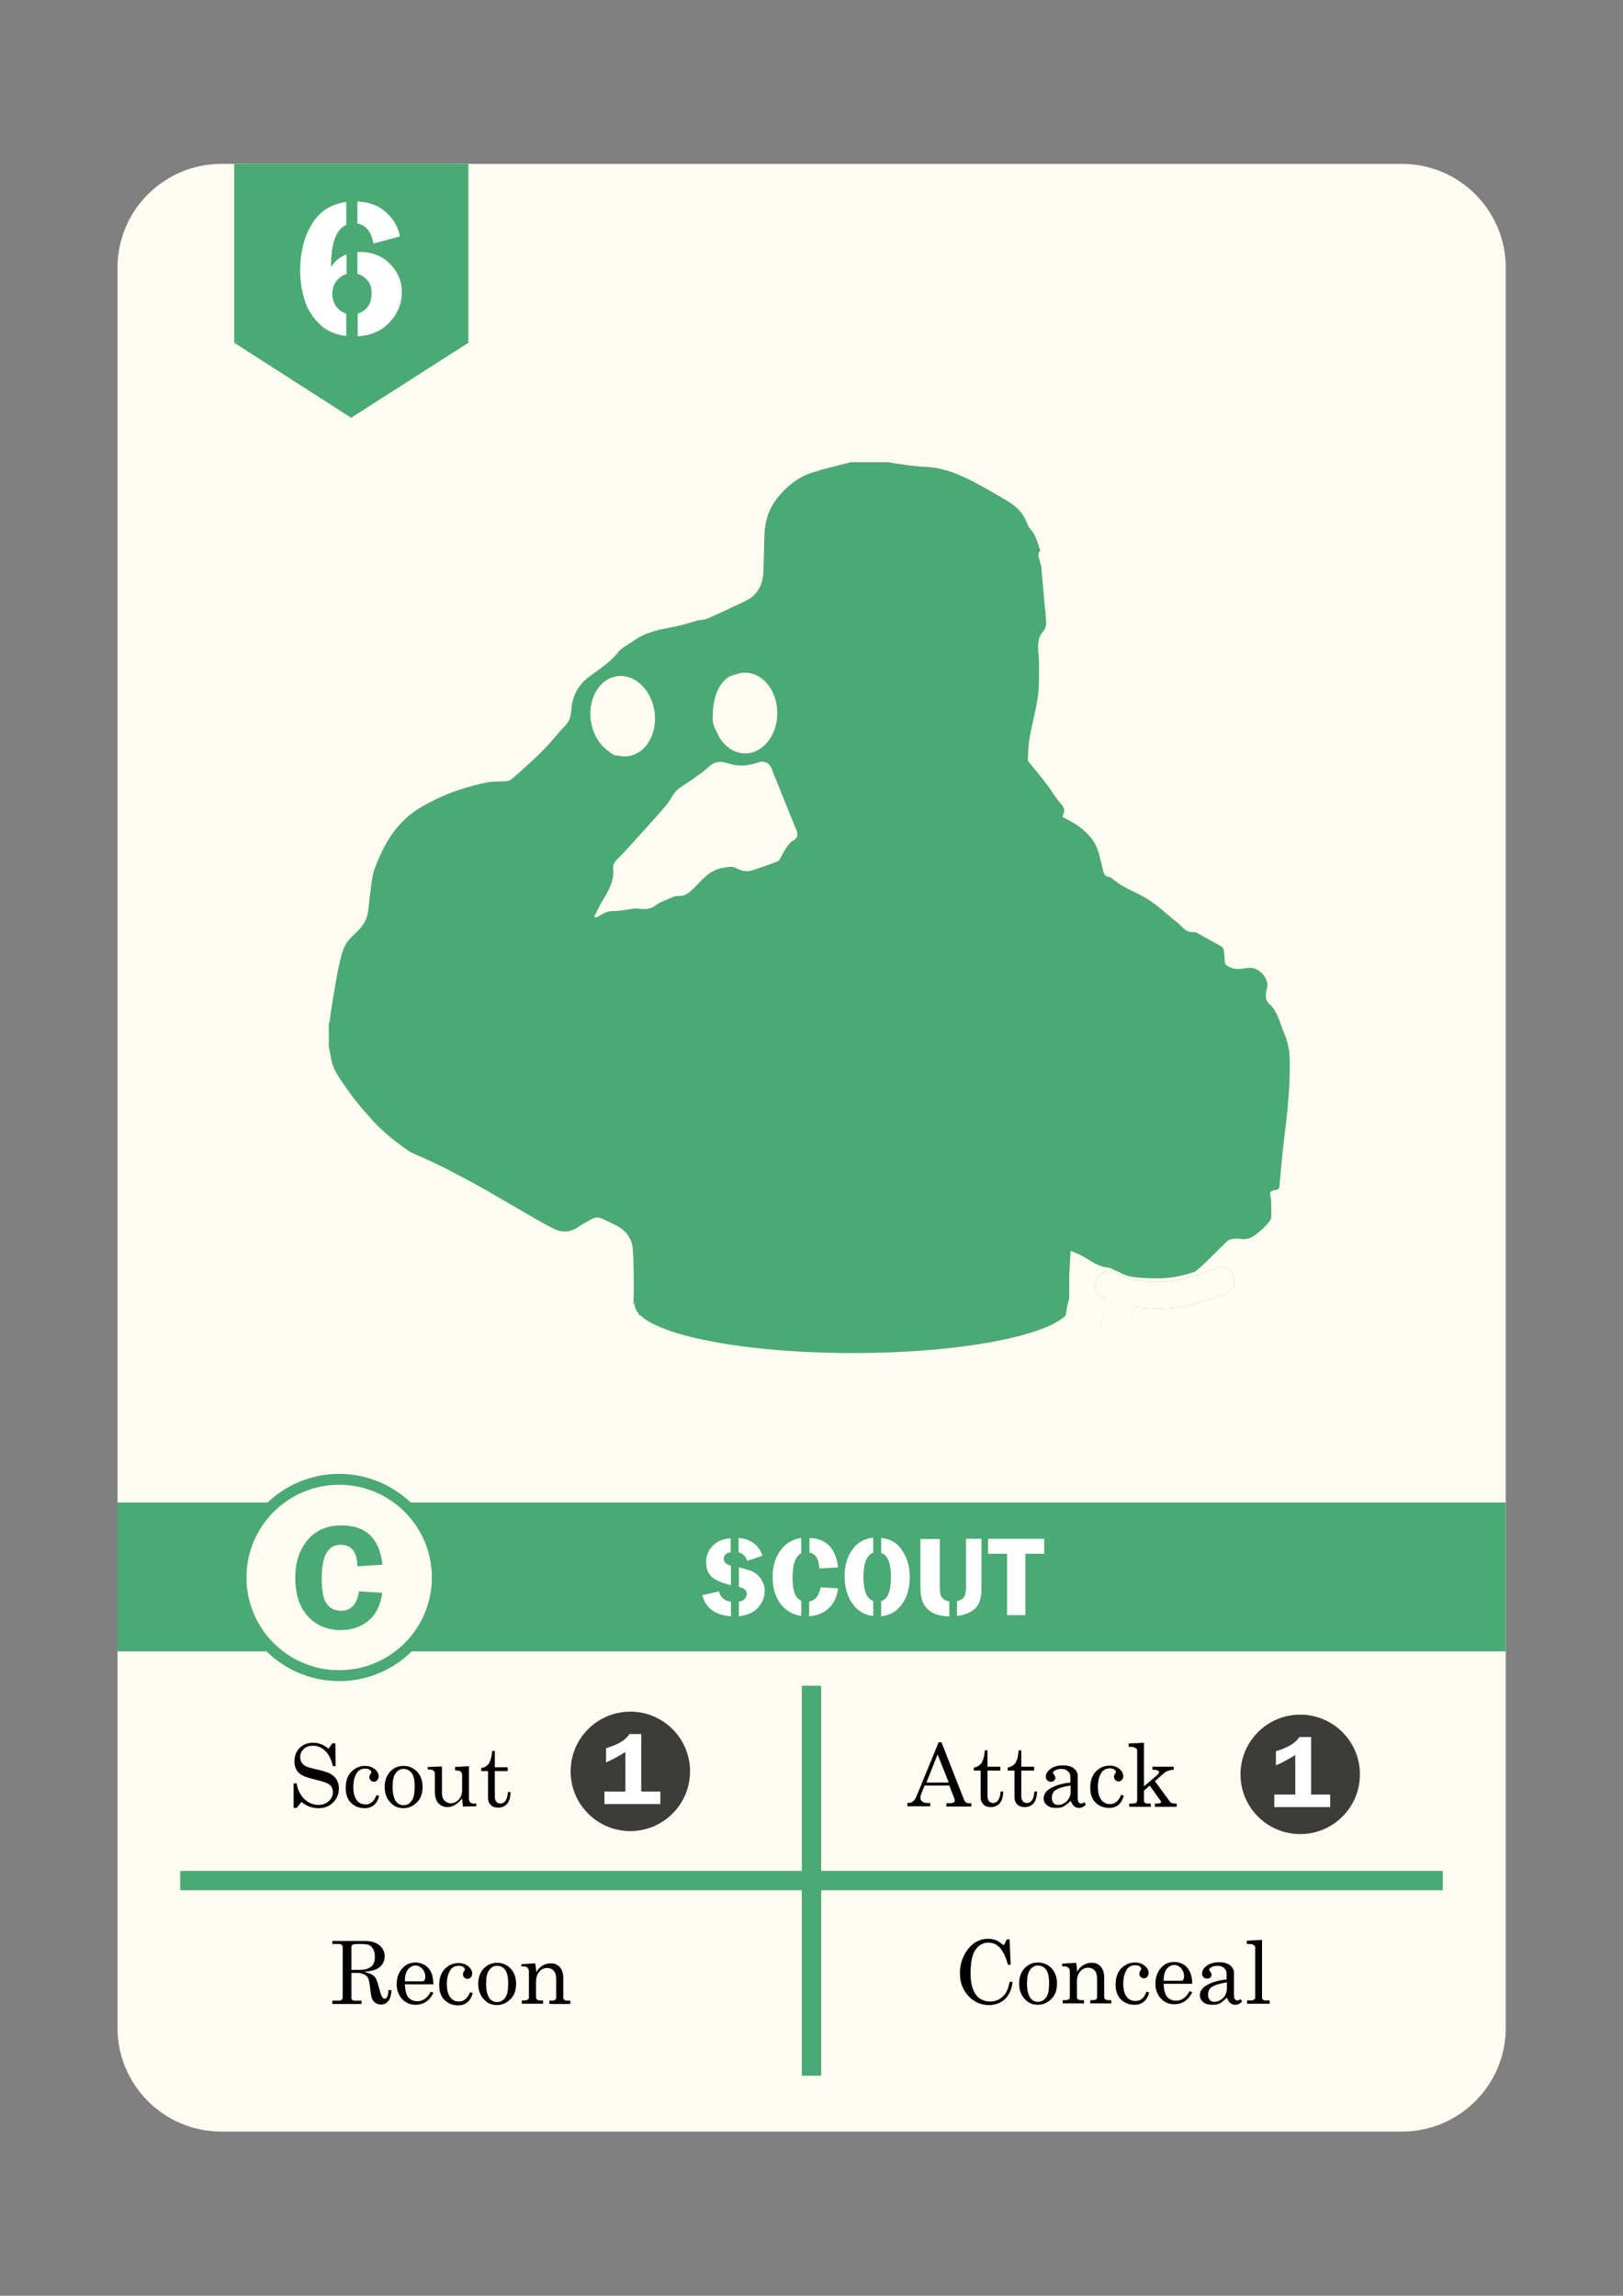 <?xml version="1.0" encoding="utf-8"?>
<!-- Generator: Adobe Illustrator 25.2.1, SVG Export Plug-In . SVG Version: 6.00 Build 0)  -->
<svg version="1.1" id="Слой_1" xmlns="http://www.w3.org/2000/svg" xmlns:xlink="http://www.w3.org/1999/xlink" x="0px" y="0px"
	 viewBox="0 0 595.3 841.9" style="enable-background:new 0 0 595.3 841.9;" xml:space="preserve">
<rect x="0" y="0" width="595.3" height="841.9" fill="#808080" stroke="none"/>
<style type="text/css">
	.st0{fill:#C7C6C6;}
	.st1{fill:#FFFCF2;}
	.st2{fill:#4BA974;}
	.st3{fill:none;}
	.st4{fill:#3C3C3B;}
	.st5{fill:#FFFFFF;}
	.st6{fill:#FFFCF2;stroke:#4BA974;stroke-width:4;stroke-miterlimit:10;}
</style>
<rect x="276" y="581.4" class="st0" width="4.2" height="7.2"/>
<path class="st1" d="M514.2,60.1h-433c-21,0-38.1,17-38.1,38.1v645.4c0,21,17,38.1,38.1,38.1h433c21,0,38.1-17,38.1-38.1V98.2
	C552.3,77.2,535.3,60.1,514.2,60.1z M449.3,474.6c-8.1,2.7-15.1,5.3-23.7,5.3c-3.3,0-6.6-0.2-9.8-0.6c0,0.3,0,0.7-0.1,1v0.1
	c0,0.5-0.1,0.9-0.2,1.4c-0.2,1.4-0.4,2.8-0.8,4.1c-0.2,0.7-0.5,1.3-0.9,1.7c0,0.2,0,0.3-0.1,0.5c-0.2,0.4-0.3,0.8-0.5,1.2
	c-0.4,0.8-1,1.4-1.8,1.8c-0.4,0.2-0.8,0.3-1.2,0.5c-0.7,0.2-1.3,0.2-2,0.1c-0.7,0-1.3-0.2-1.9-0.6c-0.6-0.3-1.1-0.8-1.4-1.3
	c-0.4-0.5-0.7-1-0.9-1.7c0-0.1,0-0.1-0.1-0.2c-0.1-0.5-0.2-1-0.2-1.5c0-0.1,0-0.1,0-0.2c0-0.4,0.1-1,0.2-1.5
	c0.1-0.4,0.3-0.8,0.5-1.1c0-0.1,0-0.1,0-0.2c0.3-1.8,0.5-3.7,1.1-5.6c0,0,0-0.2,0.1-0.2c0-0.5,0.1-0.9,0.2-1.3v-0.1
	c-0.2-0.1-0.4-0.2-0.6-0.2c-6.3-1.5-3.6-11.1,2.7-9.6c2.9,0.7,4.8,2.5,7.9,3c3.2,0.5,6.5,0.6,9.8,0.6c7.8,0,13.9-2.6,21.1-5
	C452.8,463,455.4,472.6,449.3,474.6z"/>
<path class="st1" d="M449.3,474.6c-8.1,2.7-15.1,5.3-23.7,5.3c-3.3,0-6.6-0.2-9.8-0.6c0,0.3,0,0.7-0.1,1v0.1c0,0.5-0.1,0.9-0.2,1.4
	c-0.2,1.4-0.4,2.8-0.8,4.1c-0.2,0.7-0.5,1.3-0.9,1.7c0,0.2,0,0.3-0.1,0.5c-0.2,0.4-0.3,0.8-0.5,1.2c-0.4,0.8-1,1.4-1.8,1.8
	c-0.4,0.2-0.8,0.3-1.2,0.5c-0.7,0.2-1.3,0.2-2,0.1c-0.7,0-1.3-0.2-1.9-0.6c-0.6-0.3-1.1-0.8-1.4-1.3c-0.4-0.5-0.7-1-0.9-1.7
	c0-0.1,0-0.1-0.1-0.2c-0.1-0.5-0.2-1-0.2-1.5c0-0.1,0-0.1,0-0.2c0-0.4,0.1-1,0.2-1.5c0.1-0.4,0.3-0.8,0.5-1.1c0-0.1,0-0.1,0-0.2
	c0.3-1.8,0.5-3.7,1.1-5.6c0,0,0-0.2,0.1-0.2c0-0.5,0.1-0.9,0.2-1.3v-0.1c-0.2-0.1-0.4-0.2-0.6-0.2c-6.3-1.5-3.6-11.1,2.7-9.6
	c2.9,0.7,4.8,2.5,7.9,3c3.2,0.5,6.5,0.6,9.8,0.6c7.8,0,13.9-2.6,21.1-5C452.8,463,455.4,472.6,449.3,474.6z"/>
<path class="st1" d="M414.3,479.2c-1.8-0.2-3.7-0.5-5.5-1.1c-1-0.4-2-1.3-3-1.8v0.1c-0.1,0.4-0.2,0.8-0.2,1.3c0,0.1,0,0.2-0.1,0.2
	c-0.6,1.9-0.8,3.8-1.1,5.6c0,0.1,0,0.1,0,0.2c-0.2,0.3-0.4,0.7-0.5,1.1c-0.1,0.5-0.2,1.1-0.2,1.5c0,0.1,0,0.1,0,0.2
	c0,0.5,0.1,1,0.2,1.5c0,0.1,0,0.1,0.1,0.2c0.2,0.7,0.5,1.2,0.9,1.7c0.3,0.5,0.8,1,1.4,1.3c0.6,0.4,1.2,0.6,1.9,0.6
	c0.7,0.2,1.3,0.1,2-0.1c0.4-0.2,0.8-0.3,1.2-0.5c0.8-0.5,1.3-1.1,1.8-1.8c0.2-0.4,0.3-0.8,0.5-1.2c0-0.2,0-0.3,0.1-0.5
	c0.4-0.5,0.7-1.1,0.9-1.7c0.4-1.4,0.7-2.7,0.8-4.1c0.1-0.5,0.1-0.9,0.2-1.4v-0.1c0.1-0.4,0.1-0.7,0.1-1.1
	C415.3,479.3,414.8,479.2,414.3,479.2z"/>
<rect x="43" y="551" class="st2" width="509.3" height="54.6"/>
<rect x="294.1" y="618.2" class="st2" width="7.1" height="143"/>
<rect x="66.1" y="686.1" class="st2" width="463.1" height="7.1"/>
<polygon class="st2" points="171.8,60.1 171.8,125.7 128.8,153.2 85.9,125.7 85.9,60.1 "/>
<polygon class="st0" points="86.2,125.3 86.8,125.3 86.8,125.7 "/>
<rect x="231.8" y="560.8" class="st3" width="153.5" height="33.1"/>
<polygon class="st3" points="464.5,446.7 460.2,446.7 460.2,446.7 "/>
<g>
	<path d="M120.5,641.3l1.4-2h1.1l0.1,8.4h-1c-0.6-2.6-1.6-4.5-2.9-5.7s-2.7-1.8-4.4-1.8c-1.4,0-2.5,0.4-3.4,1.2s-1.3,1.8-1.3,3
		c0,0.7,0.2,1.4,0.5,1.9s0.8,1,1.5,1.4c0.7,0.3,1.9,0.7,3.7,1.1c2.6,0.6,4.4,1.1,5.4,1.7c1,0.6,1.8,1.3,2.3,2.2s0.8,1.9,0.8,3.1
		c0,2.1-0.7,3.8-2.1,5.2s-3.2,2.1-5.4,2.1c-2.4,0-4.5-0.8-6.2-2.3l-1.8,2.2h-1.1v-9h1.1c0.4,2.5,1.4,4.4,2.9,5.8
		c1.5,1.4,3.2,2.1,5.1,2.1c1.5,0,2.8-0.5,3.8-1.4s1.5-2,1.5-3.3c0-0.7-0.2-1.4-0.5-1.9c-0.4-0.6-0.9-1-1.7-1.4
		c-0.8-0.4-2.3-0.8-4.7-1.4c-2.6-0.6-4.3-1.3-5.2-2c-1.3-1.1-2-2.6-2-4.5c0-2,0.6-3.7,1.9-5s3-1.9,5-1.9c1,0,1.9,0.2,2.8,0.5
		S119.5,640.5,120.5,641.3z"/>
	<path d="M138.1,658.3l1,0.3c-0.8,3-2.6,4.5-5.4,4.5c-2,0-3.7-0.7-5-2s-1.9-3.1-1.9-5.4c0-2.6,0.7-4.6,2.1-6c1.4-1.4,3.1-2.1,5-2.1
		c1.4,0,2.6,0.4,3.6,1.2c0.9,0.8,1.4,1.7,1.4,2.6c0,0.6-0.2,1.1-0.5,1.4c-0.3,0.4-0.8,0.6-1.2,0.6c-0.5,0-0.9-0.2-1.2-0.5
		s-0.5-0.7-0.5-1.2s0.2-0.9,0.5-1.3c0.2-0.2,0.2-0.4,0.2-0.5c0-0.3-0.2-0.6-0.6-0.9c-0.4-0.3-1-0.4-1.7-0.4c-1.3,0-2.2,0.5-2.9,1.4
		c-0.9,1.3-1.4,3.1-1.4,5.3c0,2.1,0.4,3.7,1.2,4.8s1.9,1.6,3.2,1.6C135.9,661.8,137.2,660.6,138.1,658.3z"/>
	<path d="M148,647.6c2,0,3.6,0.7,5,2.1c1.3,1.4,2,3.3,2,5.6c0,1.6-0.3,3-0.9,4.1c-0.6,1.1-1.5,2-2.6,2.7s-2.3,1-3.6,1
		c-1.9,0-3.5-0.7-4.8-2.2c-1.3-1.4-2-3.3-2-5.6s0.7-4.2,2-5.6S146,647.6,148,647.6z M148,648.7c-1.2,0-2.1,0.5-2.9,1.6
		c-0.8,1.1-1.1,2.7-1.1,5s0.4,4,1.1,5.1c0.7,1.1,1.7,1.6,2.9,1.6s2.2-0.5,3-1.6s1.1-2.8,1.1-5.3c0-2.3-0.4-3.9-1.1-4.9
		C150.2,649.2,149.2,648.7,148,648.7z"/>
	<path d="M162.1,647.8v9.7c0,1.2,0.3,2.1,0.9,2.8c0.6,0.6,1.4,1,2.3,1c1.2,0,2.2-0.5,3-1.4s1.2-2.1,1.2-3.5v-5.5
		c0-0.5-0.2-0.9-0.5-1.2c-0.4-0.3-1-0.4-2.1-0.5V648l5.1-0.3v12c0,0.6,0.2,1,0.5,1.3s0.8,0.4,1.3,0.4h0.9v1l-4.9,0.1l-0.3-2.9
		c-0.9,1-1.8,1.8-2.6,2.3c-0.9,0.5-1.8,0.8-2.7,0.8c-1.3,0-2.4-0.4-3.3-1.3c-0.9-0.9-1.4-2.4-1.4-4.5v-6.4c0-0.6-0.2-1-0.7-1.3
		c-0.3-0.2-1-0.3-1.9-0.3V648L162.1,647.8z"/>
	<path d="M180.5,642.1h1v6h4.7v1.4h-4.7v9.4c0,0.8,0.2,1.4,0.6,1.9c0.4,0.4,0.9,0.6,1.5,0.6c0.7,0,1.3-0.3,1.8-1s0.8-1.7,0.9-3.2h1
		c-0.1,1.9-0.5,3.4-1.3,4.3c-0.8,0.9-1.9,1.4-3.2,1.4c-1.2,0-2.2-0.3-2.8-1c-0.7-0.7-1-1.5-1-2.6v-9.8h-2.5v-1.1
		c1.2-0.2,2-0.7,2.7-1.5C179.9,645.8,180.4,644.2,180.5,642.1z"/>
</g>
<g>
	<circle class="st4" cx="231.2" cy="649.6" r="21.9"/>
	<g>
		<path class="st5" d="M222.3,646.3v-5.2c4.4-1.3,7.2-3,8.6-5.2h4.3V657h7v4.6h-20.5V657h7.7v-14.5
			C226.3,644.4,224,645.6,222.3,646.3z"/>
	</g>
</g>
<g>
	<path d="M344.3,638.9h1l8.3,21.1c0.3,0.9,1,1.3,2,1.3h0.7v1.2h-9.2v-1.2h0.7c1,0,1.6-0.1,2-0.3c0.3-0.1,0.4-0.4,0.4-0.7
		c0-0.2,0-0.4-0.1-0.6l-1.9-4.9h-9.1l-1.1,2.8c-0.3,0.8-0.4,1.3-0.4,1.8s0.2,0.9,0.7,1.3c0.5,0.4,1.2,0.5,2.1,0.5h0.8v1.2h-8.4v-1.2
		c0.9,0,1.6-0.2,2.1-0.6c0.5-0.4,1-1.1,1.4-2.2L344.3,638.9z M343.9,643.4l-4.1,10.3h8.2L343.9,643.4z"/>
	<path d="M361.2,641.9h1v6h4.7v1.4h-4.7v9.4c0,0.8,0.2,1.4,0.6,1.9c0.4,0.4,0.9,0.6,1.5,0.6c0.7,0,1.3-0.3,1.8-1s0.8-1.7,0.9-3.2h1
		c-0.1,1.9-0.5,3.4-1.3,4.3c-0.8,0.9-1.9,1.4-3.2,1.4c-1.2,0-2.2-0.3-2.8-1c-0.7-0.7-1-1.5-1-2.6v-9.8h-2.5v-1.1
		c1.2-0.2,2-0.7,2.7-1.5C360.6,645.6,361.1,644,361.2,641.9z"/>
	<path d="M373.6,641.9h1v6h4.7v1.4h-4.7v9.4c0,0.8,0.2,1.4,0.6,1.9c0.4,0.4,0.9,0.6,1.5,0.6c0.7,0,1.3-0.3,1.8-1s0.8-1.7,0.9-3.2h1
		c-0.1,1.9-0.5,3.4-1.3,4.3c-0.8,0.9-1.9,1.4-3.2,1.4c-1.2,0-2.2-0.3-2.8-1c-0.7-0.7-1-1.5-1-2.6v-9.8h-2.5v-1.1
		c1.2-0.2,2-0.7,2.7-1.5C373.1,645.6,373.5,644,373.6,641.9z"/>
	<path d="M397.7,660.9l0.6,0.9c-0.8,0.8-1.6,1.2-2.5,1.2c-0.7,0-1.3-0.2-1.8-0.6s-0.9-1.1-1.3-2c-1,1-1.9,1.7-2.6,2.1
		s-1.7,0.5-2.7,0.5c-1.5,0-2.6-0.3-3.4-1s-1.2-1.5-1.2-2.5c0-1.5,0.9-2.8,2.7-3.8c1.8-1,4.2-1.7,7.1-2v-2.2c0-0.8-0.3-1.5-1-2
		c-0.6-0.6-1.4-0.8-2.4-0.8c-0.9,0-1.7,0.2-2.3,0.6c-0.5,0.3-0.7,0.6-0.7,0.8s0.1,0.4,0.4,0.7c0.3,0.4,0.5,0.8,0.5,1.1
		c0,0.5-0.2,0.9-0.5,1.1c-0.3,0.3-0.7,0.4-1.2,0.4s-1-0.2-1.3-0.5c-0.3-0.4-0.5-0.8-0.5-1.4c0-1,0.6-2,1.7-2.8
		c1.2-0.9,2.7-1.3,4.6-1.3c1.7,0,3.1,0.4,4,1.1c0.9,0.8,1.4,1.7,1.4,2.8v8c0,0.7,0.1,1.2,0.3,1.6c0.2,0.3,0.5,0.5,0.9,0.5
		C396.8,661.4,397.2,661.3,397.7,660.9z M392.6,654.8c-2.6,0.4-4.5,1-5.6,1.8c-0.8,0.6-1.2,1.5-1.2,2.7c0,0.8,0.2,1.4,0.6,1.9
		s1,0.7,1.7,0.7c1.2,0,2.3-0.5,3.2-1.4c0.9-0.9,1.4-2.1,1.4-3.5v-2.2H392.6z"/>
	<path d="M411.2,658.2l1,0.3c-0.8,3-2.6,4.5-5.4,4.5c-2,0-3.7-0.7-5-2s-1.9-3.1-1.9-5.4c0-2.6,0.7-4.6,2.1-6s3.1-2.1,5-2.1
		c1.4,0,2.6,0.4,3.6,1.2c0.9,0.8,1.4,1.7,1.4,2.6c0,0.6-0.2,1.1-0.5,1.4c-0.3,0.4-0.8,0.6-1.2,0.6c-0.5,0-0.9-0.2-1.2-0.5
		c-0.3-0.3-0.5-0.7-0.5-1.2s0.2-0.9,0.5-1.3c0.2-0.2,0.2-0.4,0.2-0.5c0-0.3-0.2-0.6-0.6-0.9c-0.4-0.3-1-0.4-1.7-0.4
		c-1.3,0-2.2,0.5-2.9,1.4c-0.9,1.3-1.4,3.1-1.4,5.3c0,2.1,0.4,3.7,1.2,4.8c0.8,1.1,1.9,1.6,3.2,1.6
		C409,661.6,410.3,660.5,411.2,658.2z"/>
	<path d="M414,639.4l5.6-0.3v16l4.8-4.1c0.5-0.4,0.7-0.8,0.7-1.1s-0.1-0.5-0.4-0.6c-0.4-0.2-1.1-0.3-2-0.3v-1.1h7.8v1.1
		c-1.5,0.1-2.7,0.5-3.5,1.2l-3.4,3l5.5,7.5c0.3,0.4,0.9,0.7,1.7,0.7h0.8v1.2h-8v-1.2h0.8c0.6,0,1-0.1,1.2-0.2
		c0.2-0.1,0.3-0.2,0.3-0.4c0-0.1-0.1-0.3-0.2-0.4l-4-5.6l-2.1,1.9v3.7c0,0.3,0.1,0.5,0.3,0.7c0.3,0.2,0.7,0.3,1.2,0.3h1v1.2h-7.9
		v-1.2h1.3c0.5,0,0.9-0.1,1.2-0.3s0.4-0.5,0.4-0.9v-18.1c0-0.5-0.2-0.8-0.5-1c-0.4-0.3-1-0.5-1.8-0.5H414V639.4z"/>
</g>
<g>
	<circle class="st4" cx="476.9" cy="650.7" r="21.9"/>
	<g>
		<path class="st5" d="M468,647.4v-5.2c4.4-1.3,7.2-3,8.6-5.2h4.3v21.1h7v4.6h-20.5v-4.6h7.7v-14.5C472,645.5,469.7,646.7,468,647.4
			z"/>
	</g>
</g>
<g>
	<path d="M121.9,711.8h11.9c2.3,0,4.1,0.5,5.4,1.6c1.3,1.1,1.9,2.4,1.9,4.1c0,1-0.3,1.9-0.8,2.7s-1.2,1.4-2.2,1.9s-2.5,0.8-4.5,1
		c1.5,0.4,2.5,0.8,3.1,1.2s1,0.9,1.3,1.5s0.7,1.9,1.2,3.8c0.3,1.4,0.7,2.3,1,2.8c0.3,0.4,0.6,0.6,0.9,0.6c0.3,0,0.6-0.2,0.9-0.7
		c0.3-0.5,0.4-1.3,0.5-2.5h1.1c-0.2,3.5-1.5,5.3-3.9,5.3c-0.8,0-1.4-0.2-2-0.6c-0.6-0.4-1-1-1.3-1.7c-0.2-0.6-0.5-2-0.7-4.4
		c-0.2-1.4-0.4-2.4-0.7-3s-0.9-1.1-1.6-1.4c-0.7-0.4-1.6-0.5-2.6-0.5h-1.9v9.1c0,0.4,0.1,0.7,0.3,0.8c0.2,0.2,0.6,0.3,1.2,0.3h2.2
		v1.2h-10.7v-1.2h2.3c0.5,0,0.9-0.1,1.1-0.3s0.4-0.5,0.4-0.8v-18.5c0-0.4-0.1-0.7-0.4-0.9c-0.2-0.2-0.6-0.3-1.1-0.3h-2.3
		C121.9,712.9,121.9,711.8,121.9,711.8z M128.9,722.4h2.7c1.8,0,3.3-0.3,4.3-1s1.6-1.9,1.6-3.7c0-1.2-0.2-2.2-0.6-2.9
		s-0.9-1.2-1.5-1.5s-1.9-0.4-3.8-0.4c-1.2,0-2,0.1-2.3,0.3s-0.4,0.5-0.4,0.9V722.4z"/>
	<path d="M159,727.7h-10.5c0.1,2.2,0.5,3.8,1.2,4.7c0.9,1,2,1.5,3.4,1.5c2,0,3.7-1.2,4.9-3.5l1,0.4c-1.5,3-3.7,4.4-6.6,4.4
		c-2,0-3.6-0.7-4.9-2.1c-1.3-1.4-2-3.2-2-5.4c0-2.4,0.7-4.3,2-5.8s2.9-2.2,4.9-2.2c1.4,0,2.6,0.4,3.7,1.1c1,0.7,1.8,1.8,2.3,3.1
		C158.7,725,158.9,726.2,159,727.7z M148.5,726.6h6.3c0.4,0,0.7-0.1,0.9-0.4c0.2-0.3,0.3-0.7,0.3-1.3c0-1.1-0.4-2.1-1.1-2.9
		c-0.7-0.8-1.6-1.2-2.5-1.2c-1.1,0-2,0.5-2.8,1.5C148.9,723.2,148.5,724.6,148.5,726.6z"/>
	<path d="M172.4,730.6l1,0.3c-0.8,3-2.6,4.5-5.4,4.5c-2,0-3.7-0.7-5-2s-1.9-3.1-1.9-5.4c0-2.6,0.7-4.6,2.1-6c1.4-1.4,3.1-2.1,5-2.1
		c1.4,0,2.6,0.4,3.6,1.2c0.9,0.8,1.4,1.7,1.4,2.6c0,0.6-0.2,1.1-0.5,1.4c-0.3,0.4-0.8,0.6-1.2,0.6c-0.5,0-0.9-0.2-1.2-0.5
		s-0.5-0.7-0.5-1.2s0.2-0.9,0.5-1.3c0.2-0.2,0.2-0.4,0.2-0.5c0-0.3-0.2-0.6-0.6-0.9c-0.4-0.3-1-0.4-1.7-0.4c-1.3,0-2.2,0.5-2.9,1.4
		c-0.9,1.3-1.4,3.1-1.4,5.3c0,2.1,0.4,3.7,1.2,4.8s1.9,1.6,3.2,1.6C170.2,734,171.5,732.8,172.4,730.6z"/>
	<path d="M182.3,719.8c2,0,3.6,0.7,5,2.1c1.3,1.4,2,3.3,2,5.6c0,1.6-0.3,3-0.9,4.1c-0.6,1.1-1.5,2-2.6,2.7s-2.3,1-3.6,1
		c-1.9,0-3.5-0.7-4.8-2.2c-1.3-1.4-2-3.3-2-5.6s0.7-4.2,2-5.6C178.8,720.5,180.4,719.8,182.3,719.8z M182.3,720.9
		c-1.2,0-2.1,0.5-2.9,1.6c-0.8,1.1-1.1,2.7-1.1,5s0.4,4,1.1,5.1c0.7,1.1,1.7,1.6,2.9,1.6s2.2-0.5,3-1.6s1.1-2.8,1.1-5.3
		c0-2.3-0.4-3.9-1.1-4.9C184.6,721.4,183.6,720.9,182.3,720.9z"/>
	<path d="M191.4,720.3l4.9-0.3c0.2,0.9,0.3,2,0.4,3.2c0.7-1.1,1.4-1.9,2.3-2.4s1.9-0.8,3-0.8c1,0,1.8,0.2,2.4,0.6
		c0.7,0.4,1.2,1,1.6,1.8c0.4,0.8,0.6,1.7,0.6,2.8v7.1c0,0.5,0.1,0.9,0.4,1.1c0.2,0.2,0.6,0.3,1.2,0.3h1v1.2h-7.7v-1.2h0.7
		c0.7,0,1.2-0.1,1.4-0.3c0.3-0.2,0.4-0.5,0.4-1v-6.3c0-1.4-0.2-2.4-0.6-3c-0.6-0.9-1.5-1.4-2.7-1.4s-2.2,0.5-2.9,1.4
		c-0.8,0.9-1.2,2.2-1.2,3.7v5.4c0,0.5,0.1,0.9,0.4,1.1c0.2,0.2,0.6,0.3,1.2,0.3h1v1.2h-7.8v-1.2h1c0.5,0,0.9-0.1,1.2-0.3
		s0.4-0.5,0.4-0.8V723c0-0.6-0.2-1.1-0.5-1.4c-0.3-0.3-0.8-0.5-1.5-0.5h-0.8v-0.8H191.4z"/>
</g>
<g>
	<path d="M368.2,713.4l1.1-2.2h1l0.4,9.3h-1c-0.7-2.6-1.6-4.5-2.6-5.8c-1.3-1.6-2.8-2.3-4.6-2.3c-1.9,0-3.5,0.9-4.7,2.6
		c-1.2,1.7-1.8,4.7-1.8,8.8c0,3.5,0.7,6.1,2.1,7.9c1.2,1.5,2.9,2.3,5,2.3c1.9,0,3.4-0.6,4.7-1.8c1.3-1.2,2.1-3,2.5-5.4h1.1
		c-0.3,2.8-1.3,4.9-2.8,6.3c-1.6,1.5-3.5,2.2-5.9,2.2c-1.9,0-3.7-0.5-5.3-1.5s-2.9-2.4-3.9-4.2s-1.4-3.8-1.4-6
		c0-2.3,0.5-4.5,1.5-6.5s2.3-3.5,3.8-4.6c1.6-1,3.2-1.5,5-1.5c1,0,2,0.2,2.9,0.5S367,712.6,368.2,713.4z"/>
	<path d="M380.7,719.7c2,0,3.6,0.7,5,2.1c1.3,1.4,2,3.3,2,5.6c0,1.6-0.3,3-0.9,4.1s-1.5,2-2.6,2.7s-2.3,1-3.6,1
		c-1.9,0-3.5-0.7-4.8-2.2c-1.3-1.4-2-3.3-2-5.6s0.7-4.2,2-5.6S378.8,719.7,380.7,719.7z M380.7,720.8c-1.2,0-2.1,0.5-2.9,1.6
		s-1.1,2.7-1.1,5s0.4,4,1.1,5.1s1.7,1.6,2.9,1.6c1.2,0,2.2-0.5,3-1.6s1.1-2.8,1.1-5.3c0-2.3-0.4-3.9-1.1-4.9
		C382.9,721.3,381.9,720.8,380.7,720.8z"/>
	<path d="M389.8,720.1l4.9-0.3c0.2,0.9,0.3,2,0.4,3.2c0.7-1.1,1.4-1.9,2.3-2.4s1.9-0.8,3-0.8c1,0,1.8,0.2,2.4,0.6
		c0.7,0.4,1.2,1,1.6,1.8s0.6,1.7,0.6,2.8v7.1c0,0.5,0.1,0.9,0.4,1.1c0.2,0.2,0.6,0.3,1.2,0.3h1v1.2h-7.7v-1.2h0.7
		c0.7,0,1.2-0.1,1.4-0.3c0.3-0.2,0.4-0.5,0.4-1V726c0-1.4-0.2-2.4-0.6-3c-0.6-0.9-1.5-1.4-2.7-1.4s-2.2,0.5-2.9,1.4
		c-0.8,0.9-1.2,2.2-1.2,3.7v5.4c0,0.5,0.1,0.9,0.4,1.1c0.2,0.2,0.6,0.3,1.2,0.3h1v1.2h-7.8v-1.2h1c0.5,0,0.9-0.1,1.2-0.3
		c0.3-0.2,0.4-0.5,0.4-0.8V723c0-0.6-0.2-1.1-0.5-1.4c-0.3-0.3-0.8-0.5-1.5-0.5h-0.8v-1H389.8z"/>
	<path d="M420.5,730.4l1,0.3c-0.8,3-2.6,4.5-5.4,4.5c-2,0-3.7-0.7-5-2s-1.9-3.1-1.9-5.4c0-2.6,0.7-4.6,2.1-6s3.1-2.1,5-2.1
		c1.4,0,2.6,0.4,3.6,1.2c0.9,0.8,1.4,1.7,1.4,2.6c0,0.6-0.2,1.1-0.5,1.4c-0.3,0.4-0.8,0.6-1.2,0.6c-0.5,0-0.9-0.2-1.2-0.5
		c-0.3-0.3-0.5-0.7-0.5-1.2s0.2-0.9,0.5-1.3c0.2-0.2,0.2-0.4,0.2-0.5c0-0.3-0.2-0.6-0.6-0.9c-0.4-0.3-1-0.4-1.7-0.4
		c-1.3,0-2.2,0.5-2.9,1.4c-0.9,1.3-1.4,3.1-1.4,5.3c0,2.1,0.4,3.7,1.2,4.8c0.8,1.1,1.9,1.6,3.2,1.6
		C418.3,733.9,419.7,732.7,420.5,730.4z"/>
	<path d="M437.3,727.5h-10.5c0.1,2.2,0.5,3.8,1.2,4.7c0.9,1,2,1.5,3.4,1.5c2,0,3.7-1.2,4.9-3.5l1,0.4c-1.5,3-3.7,4.4-6.6,4.4
		c-2,0-3.6-0.7-4.9-2.1c-1.3-1.4-2-3.2-2-5.4c0-2.4,0.7-4.3,2-5.8s2.9-2.2,4.9-2.2c1.4,0,2.6,0.4,3.7,1.1c1,0.7,1.8,1.8,2.3,3.1
		C437.1,724.9,437.3,726.1,437.3,727.5z M426.8,726.4h6.3c0.4,0,0.7-0.1,0.9-0.4c0.2-0.3,0.3-0.7,0.3-1.3c0-1.1-0.4-2.1-1.1-2.9
		c-0.7-0.8-1.6-1.2-2.5-1.2c-1.1,0-2,0.5-2.8,1.5C427.2,723,426.8,724.5,426.8,726.4z"/>
	<path d="M455,733.1l0.6,0.9c-0.8,0.8-1.6,1.2-2.5,1.2c-0.7,0-1.3-0.2-1.8-0.6s-0.9-1.1-1.3-2c-1,1-1.9,1.7-2.6,2.1
		s-1.7,0.5-2.7,0.5c-1.5,0-2.6-0.3-3.4-1s-1.2-1.5-1.2-2.5c0-1.5,0.9-2.8,2.7-3.8c1.8-1,4.2-1.7,7.1-2v-2.2c0-0.8-0.3-1.5-1-2
		c-0.6-0.6-1.4-0.8-2.4-0.8c-0.9,0-1.7,0.2-2.3,0.6c-0.5,0.3-0.7,0.6-0.7,0.8s0.1,0.4,0.4,0.7c0.3,0.4,0.5,0.8,0.5,1.1
		c0,0.5-0.2,0.9-0.5,1.1c-0.3,0.3-0.7,0.4-1.2,0.4s-1-0.2-1.3-0.5c-0.3-0.4-0.5-0.8-0.5-1.4c0-1,0.6-2,1.7-2.8
		c1.2-0.9,2.7-1.3,4.6-1.3c1.7,0,3.1,0.4,4,1.1c0.9,0.8,1.4,1.7,1.4,2.8v8c0,0.7,0.1,1.2,0.3,1.6c0.2,0.3,0.5,0.5,0.9,0.5
		C454.1,733.6,454.6,733.5,455,733.1z M449.9,727c-2.6,0.4-4.5,1-5.6,1.8c-0.8,0.6-1.2,1.5-1.2,2.7c0,0.8,0.2,1.4,0.6,1.9
		s1,0.7,1.7,0.7c1.2,0,2.3-0.5,3.2-1.4c0.9-0.9,1.4-2.1,1.4-3.5V727H449.9z"/>
	<path d="M462.9,711.4v21.2c0,0.3,0.1,0.5,0.3,0.7c0.3,0.2,0.6,0.3,1,0.3h1.5v1.2h-8.3v-1.2h1.5c0.5,0,0.8-0.1,1.1-0.3
		c0.2-0.2,0.4-0.6,0.4-1v-17.8c0-0.5-0.1-0.9-0.4-1.1c-0.4-0.3-0.9-0.5-1.4-0.5h-1.3v-1.2L462.9,711.4z"/>
</g>
<g>
	<path class="st5" d="M265.5,571.6c0,0.7,0.2,1.2,0.7,1.7c0.3,0.3,1,0.6,1.9,0.9v7.1c-3.1-0.7-5.4-1.7-6.8-2.8
		c-1.5-1.3-2.3-3.1-2.3-5.6s0.9-4.6,2.7-6.3c1.6-1.5,3.7-2.3,6.3-2.5v5.2C266.4,569.4,265.5,570.2,265.5,571.6z"/>
	<path class="st5" d="M280.5,583.4c0,2.5-1,4.7-2.9,6.6c-1.6,1.5-3.8,2.4-6.6,2.7v-5.3c0.7-0.1,1.3-0.4,1.8-0.7
		c0.7-0.6,1.1-1.3,1.1-2.1s-0.3-1.5-1-1.9c-0.4-0.3-1-0.5-1.9-0.8v-7.1c2.1,0.5,3.7,1,4.8,1.4c1.3,0.6,2.4,1.5,3.3,2.8
		C280,580.4,280.5,581.8,280.5,583.4z"/>
	<path class="st5" d="M279.7,570.5l-5.6,1.9c-0.6-1.7-1.6-2.7-3.2-3.1V564C275.4,564.4,278.3,566.6,279.7,570.5z"/>
	<path class="st5" d="M268.1,587.4v5.3c-2.5-0.1-4.7-0.8-6.5-1.9c-2-1.3-3.3-3.2-4-5.8l6.1-1.4C264.3,585.8,265.7,587.1,268.1,587.4
		z"/>
	<path class="st5" d="M307.4,574.8l-6.9,0.4c-0.1-3.5-1.3-5.4-3.6-5.8V564C303,564.2,306.6,567.8,307.4,574.8z"/>
	<path class="st5" d="M307.4,582.5c-0.4,3.3-1.7,5.9-3.8,7.6c-1.9,1.6-4.1,2.4-6.8,2.6v-5.4c2.2-0.3,3.6-2.1,4.2-5.2L307.4,582.5z"
		/>
	<path class="st5" d="M290.7,578.4c0,3.5,0.5,5.9,1.4,7.1c0.5,0.7,1.1,1.2,1.8,1.5v5.6c-2.8-0.4-5.1-1.6-7-3.7
		c-2.3-2.6-3.5-6.1-3.5-10.6c0-4.2,1.1-7.7,3.4-10.4c1.8-2.2,4.2-3.5,7.1-3.9v5.6C291.8,570.7,290.7,573.6,290.7,578.4z"/>
	<path class="st5" d="M333.7,578.3c0,4.1-1,7.5-3.1,10.3c-1.8,2.4-4.2,3.8-7.4,4.1v-5.5c2.4-0.8,3.6-3.7,3.6-8.8
		c0-5.2-1.2-8.1-3.6-8.9V564c3.2,0.3,5.8,1.7,7.5,4.3C332.7,571.2,333.7,574.5,333.7,578.3z"/>
	<path class="st5" d="M316.7,578.3c0,5.1,1.2,8,3.6,8.8v5.5c-3.1-0.3-5.6-1.7-7.4-4.2c-2.1-2.8-3.1-6.3-3.1-10.3
		c0-4.1,1-7.5,3.1-10.2c1.8-2.3,4.2-3.7,7.4-4v5.5C317.9,570.3,316.7,573.3,316.7,578.3z"/>
	<path class="st5" d="M360,564.3v17.4c0,2.8-0.3,4.9-1,6.3c-0.6,1.4-1.8,2.5-3.6,3.4c-1.2,0.6-2.7,1-4.4,1.2v-5.4
		c0.5-0.1,1-0.3,1.4-0.5c0.8-0.4,1.3-1,1.5-1.6c0.3-0.7,0.4-1.8,0.4-3.4v-17.4H360z"/>
	<path class="st5" d="M348.2,587.3v5.5c-2.4-0.1-4.3-0.5-5.8-1.2c-1.6-0.8-2.8-1.9-3.6-3.4c-0.8-1.5-1.2-3.6-1.2-6.4v-17.4h7.1v17.4
		c0,1.5,0.1,2.6,0.4,3.3s0.8,1.3,1.5,1.7C347.2,587,347.7,587.2,348.2,587.3z"/>
	<path class="st5" d="M362.4,564.3v5.5h7v22.5h6.7v-22.5h6.9v-5.5H362.4z"/>
</g>
<circle class="st6" cx="124.4" cy="578.5" r="36"/>
<g>
	<path class="st5" d="M121.4,98c1.4-2.3,3.3-3.8,5.7-4.7v7.2c-1.1,0.3-2,0.9-3,1.8c-1.5,1.4-2.2,3.2-2.2,5.5c0,2.1,0.7,3.9,2,5.3
		c0.9,0.9,1.9,1.6,3.1,1.9v8.2c-3.7-0.4-6.8-1.7-9.2-3.8c-3-2.7-5-5.8-6.1-9.5c-1.1-3.6-1.6-7.2-1.6-10.6c0-7.4,1.7-13.4,5-18.2
		c2.8-4,6.8-6.4,11.9-7v8.4C123.3,84,121.4,89.2,121.4,98z"/>
	<path class="st5" d="M147.4,107.2c0,4.2-1.6,8-4.7,11.2c-2.9,3-6.8,4.7-11.5,4.9V115c1.2-0.3,2.2-0.9,3.1-1.8c1.4-1.4,2-3.3,2-5.8
		c0-2.2-0.7-4-2.2-5.3c-0.9-0.8-1.9-1.4-3-1.7v-8c0.3,0,0.7,0,1,0c4.5,0,8.1,1.5,11,4.4C146,99.8,147.4,103.2,147.4,107.2z"/>
	<path class="st5" d="M146.7,86.7l-9.7,2.6c-0.8-4.3-2.8-6.8-5.9-7.3v-8.1c4.2,0.2,7.6,1.4,10.2,3.7C144.2,80.1,146,83.1,146.7,86.7
		z"/>
</g>
<g>
	<path class="st2" d="M140.3,573.8l-9.2,0.6c-0.1-5.3-2.2-7.9-6.2-7.9c-4.6,0-6.9,4.1-6.9,12.2c0,4.7,0.6,7.9,1.9,9.5
		c1.2,1.7,3,2.5,5.2,2.5c3.6,0,5.8-2.3,6.6-7.1l8.5,0.5c-0.6,4.5-2.2,7.9-5,10.2s-6.2,3.5-10.2,3.5c-4.9,0-9-1.7-12.1-5.1
		s-4.6-8.1-4.6-14.1c0-5.6,1.5-10.2,4.5-13.8s7.1-5.4,12.3-5.4C134.1,559.3,139.2,564.1,140.3,573.8z"/>
</g>
<path class="st2" d="M473,387.6c-0.1-3.1-0.8-5.9-2-8.8c-1.4-3.1-2-6.5-4.2-9.3c-0.2-0.2-0.3-0.5-0.5-0.7c-2.4-1.7-2.3-3.9-1.6-6.4
	c0.6-2.2-0.6-4.7-2.8-6.3c-1.6-1.2-3.4-1.4-5.3-1c-2.4,0.5-4.6,0.4-6.7-1.1c-0.3-0.2-0.6-0.6-0.6-1c-0.2-1.5-0.2-2.9-0.4-4.4
	c-0.1-0.5-0.4-1.3-0.9-1.5c-3-1.7-6-3.3-9-5c-0.5-0.3-1.1-0.3-1.6-0.3c-2.8,0.1-4-2.4-5.8-3.7c-3.3-2.5-6.3-5.5-9.8-7.8
	c-3.1-2.1-6.6-3.5-9.9-5.3c-1.3-0.7-2.4-1.7-3.6-2.5c-0.4-0.3-0.8-0.8-1.2-0.8c-2.6-0.3-2.4-2.5-2.9-4.2c-0.9-3.3-1.4-6.8-3.6-9.7
	c-2-2.5-4.2-4.5-7-6.1c-1.3-0.7-2.5-1.4-4-2.2c2-3.1-0.6-4.6-2-6.6c-1.6-2.4-3.2-4.7-5-7c-1.5-2-3.2-3.9-4.7-5.8
	c-0.3-0.4-0.9-0.9-0.9-1.4c0.1-2.8,0.2-5.7,0.7-8.4c0.9-5,2.3-10,3-15c0.5-4.1,0.4-8.3,0.4-12.5c0-1.4-0.2-2.7-0.3-4.1
	c-0.1-2.6-0.1-5,1.8-7.1s0.8-4.8,0.9-7.2c0-0.4-0.2-0.8-0.2-1.2c-0.5-5.2-0.9-10.3-1.4-15.5c0-0.4-0.3-0.7-0.3-1.1
	c-0.2-1.5-1.5-3.1-0.1-4.6c0.1-0.1,0-0.4-0.1-0.6c-0.9-2.6-1.5-5.3-3.5-7.4c-0.6-0.6-0.9-1.4-1.2-2.2c-1.3-3.5-3.8-6-6.9-7.9
	c-4.9-2.9-9.8-5.8-14.9-8.3c-4.9-2.4-10-4.2-15.6-4.4c-3.8-0.1-7.5-0.8-11.3-1.3c-0.7-0.1-1.5-0.3-2.2-0.4H312
	c-3.1,0.8-6.2,1.6-9.3,2.4c-1.7,0.4-3.3,1-5,1.5c-5.1,1.6-9,4.9-12.3,8.9c-3.2,3.8-4.8,8.5-5,13.5c-0.2,4.6-0.2,9.3-0.4,13.9
	c-0.2,4.8-2.2,8.7-6.8,10.8c-4.5,2.1-9,4.3-13.6,6.3c-1.3,0.6-2.9,0.5-4.3,0.9c-1.1,0.3-2.2,0.7-3.3,1c-1.5,0.4-3,0.8-4.5,1.1
	c-5.3,1-10.6,1.9-15.1,5.2c-1.9,1.4-4.4,2.5-5.8,4.3c-2.9,3.7-6.8,6.1-10.4,8.8c-4,2.9-6.2,6.9-6.6,11.8c-0.1,1.1-0.2,2.1-0.5,3.2
	c-0.3,1.2-1,2.2-1.9,3.1c-2.5,2.6-4.7,5.5-7.2,8.1c-2.2,2.3-4.6,4.5-7,6.7c-1.8,1.7-3.7,3.4-5.6,4.9c-0.5,0.4-1.4,0.6-2.1,0.6
	c-2.2,0.2-4.4,0-6.5,0.4c-3.2,0.6-6.4,1.5-9.6,2.5c-5.1,1.6-9.9,3.8-14.6,6.5c-8.9,5.2-13.7,13.3-17.1,22.5
	c-1.2,3.1-1.3,6.6-1.8,9.9c-0.5,3.2-0.3,6.6-1.8,9.6c-0.5,0.9-1.1,1.8-1.8,2.6c-1.9,2.1-4.3,3.8-5.5,6.2c-1.4,2.7-1.9,5.9-2.6,9
	c-0.7,3.3-1.2,6.7-1.8,10.1c-0.5,2.9-0.9,5.9-1.3,8.8c-0.1,0.4-0.2,0.7-0.3,1v8.3c0.3,1.3,0.6,2.7,0.8,4c0.7,4.8,3.8,8.4,6.4,12.2
	c2.3,3.3,5,6.4,7.7,9.5c4.1,4.8,9,8.7,14.1,12.3c1.8,1.2,3.9,1.9,5.9,2.8c3.2,1.5,6.5,3,9.7,4.7c4.8,2.5,9.5,5,14.2,7.7
	c5.6,3.2,11.1,6.5,16.7,9.7c2.4,1.4,4.8,2.7,7.2,3.9c3.1,1.5,6.2,1.2,9-0.9c1.4-1,3-1.7,4.5-2.6c1.6-1,3.1-0.8,4.6,0
	c1.9,0.9,3.9,1.7,5.7,2.8c3,1.9,4.8,4.7,5,8.2c0.4,4.5,0.3,9.1,0.4,13.7c0,1.7-0.1,3.4-0.1,5.1c0,0.5-0.3,1,0,1.5
	c0.2-0.4,0.4-0.7,0.6-1.1c0.3,0.3,0.7,0.5,0.9,0.8c0.6,0.9,1.2,1.8,1.8,2.8c-0.6,0.4-1,0.7-1.5,1c0,0.1,0,0.2,0.1,0.3h156.6
	c0.3-1.8,0.5-3.7,1.1-5.5c0-0.1,0.1-0.5,0.2-0.7c0-2.8,0-5.6,0-8.4c0.1-2.9,0.3-5.8,0.5-9c1.4,0.6,2.8,1.1,4.1,1.8
	c3,1.6,5.7,3.9,9.2,4.3c1.1,0.1,2,0.5,2.8,1c2,0.8,3.7,2,6.2,2.4c3.2,0.5,6.5,0.6,9.8,0.6c4.9,0,9.2-1,13.5-2.4
	c0.7-0.6,1.3-1.1,2-1.7c3.5-3.1,6.6-6.5,10-9.7c0.5-0.5,1.5-0.6,2.3-0.7c0.7-0.1,1.4-0.1,2.1,0c3.5,0.7,5.8-1.3,8.1-3.4
	c0.6-0.5,1.2-1.1,1.7-1.7c0.9-1,1.9-1.7,1.8-3.6c-0.1-2.5,0.2-5-0.4-7.5c-0.3-1.4,1.1-1.5,2-1.7c1-0.1,1.3-0.5,1.4-1.5
	c0.5-5.7,1-11.5,1.7-17.2C472.2,407.9,473.4,397.8,473,387.6z M262.2,256.2c0.7-3,2.2-5.8,4.6-7.6c1.6-1.2,3.9-1.3,5.8-1.9
	c1.6-0.1,2.7,0.8,3.8,1.7c2.5,1.9,4.6,4.1,5.8,6.9c0.7,1.5,1.2,3.1,1.5,4.7c0.5,3,0.4,5.8-0.6,8.8c-1.1,3.4-3.4,4.9-6.5,5.6
	c-4.4,1-8.3,0.3-11.6-3.3c-2.1-2.3-3.7-4.8-3.6-8C261.5,260.9,261.7,258.5,262.2,256.2z M217.2,257.5c0.4-1.6,1.4-3.1,2.3-4.5
	c1.2-2.1,3.3-2.5,5.5-2.5c0.4,0,0.8,0.1,1.2,0c3-1.1,4.3,1,6,2.8c2.7,3,4.1,6.5,4.5,10.5c0.4,4.1-0.2,8.3-3.1,11.4
	c-1.1,1.1-3.2,1.4-4.9,1.7c-1.6,0.2-3.3,0.5-4.7-0.8c-0.5-0.4-0.9-0.8-1.3-1.3c-0.6-0.8-1-1.8-1.6-2.6c-2.3-3.2-3.9-6.7-3.6-10.8
	C217.4,260.2,216.9,258.7,217.2,257.5z M290.9,308.3c-1.1,0.6-1.9,1.7-2.6,2.8c-0.9,1.3-1.5,2.7-2.3,4c-0.2,0.4-0.6,0.8-1,0.9
	c-3,1.1-6.1,2.2-9.1,3.2c-2.2,0.7-4.1,0.1-6.2-1c-1.2-0.6-3.2-0.2-4.7,0.1c-4.4,0.7-7.1,3.9-10,6.9c-1.8,1.8-3.5,3.6-6.4,3.4
	c-1-0.1-2,0.5-3,0.9c-1.8,0.7-3.6,1.4-5.1,2.5c-2.1,1.6-4.3,1.5-6.7,1.2c-1.4-0.2-2.9,0.3-4.4,0.5s-3,0.4-4.6,0.4
	c-2.1,0-3.6,0.9-5.2,1.9c-0.4,0.3-1,0.3-1.4,0.5L218,336c1.3-2.5,2.5-5,4-7.4c1.8-3.1,3.3-6.2,2.9-9.9c-0.2-1.5,0.4-2.5,1.5-3.6
	c1.8-1.7,3.4-3.6,5.1-5.4c1.9-2.1,3.8-4.2,5.7-6.3c2.6-2.9,5.3-5.8,7.7-8.8c1.4-1.8,2.2-4.1,4.2-5.5c2.7-1.8,5.5-3.7,8.1-5.6
	c1.1-0.8,2.1-1.7,3.1-2.6c2-1.8,4.2-1.8,6.6-1c3.8,1.3,7.5,1,11.2-0.3c2.1-0.8,4.1,0.2,4.9,2.2c0.6,1.8,1.4,3.5,2.1,5.3
	c2.4,5.9,4.8,11.9,7.2,17.8C292.7,306.4,292.5,307.4,290.9,308.3z"/>
<path class="st2" d="M390.9,482.1c0.3-1.8,0.5-3.7,1.1-5.6c0.1-0.2,0.1-0.6,0.2-0.8c-5.6-8.7-39-15.3-79.3-15.3
	c-44.2,0-80.1,8-80.1,17.9s35.9,17.9,80.1,17.9c37.7,0,69.3-5.8,77.8-13.6c0-0.1,0.1-0.1,0.1-0.2
	C390.8,482.2,390.8,482.2,390.9,482.1z"/>
<ellipse class="st1" cx="273.3" cy="261.5" rx="11.8" ry="14.8"/>
<ellipse transform="matrix(0.99 -0.139 0.139 0.99 -34.25 34.215)" class="st1" cx="228.4" cy="262.8" rx="11.8" ry="14.8"/>
</svg>
